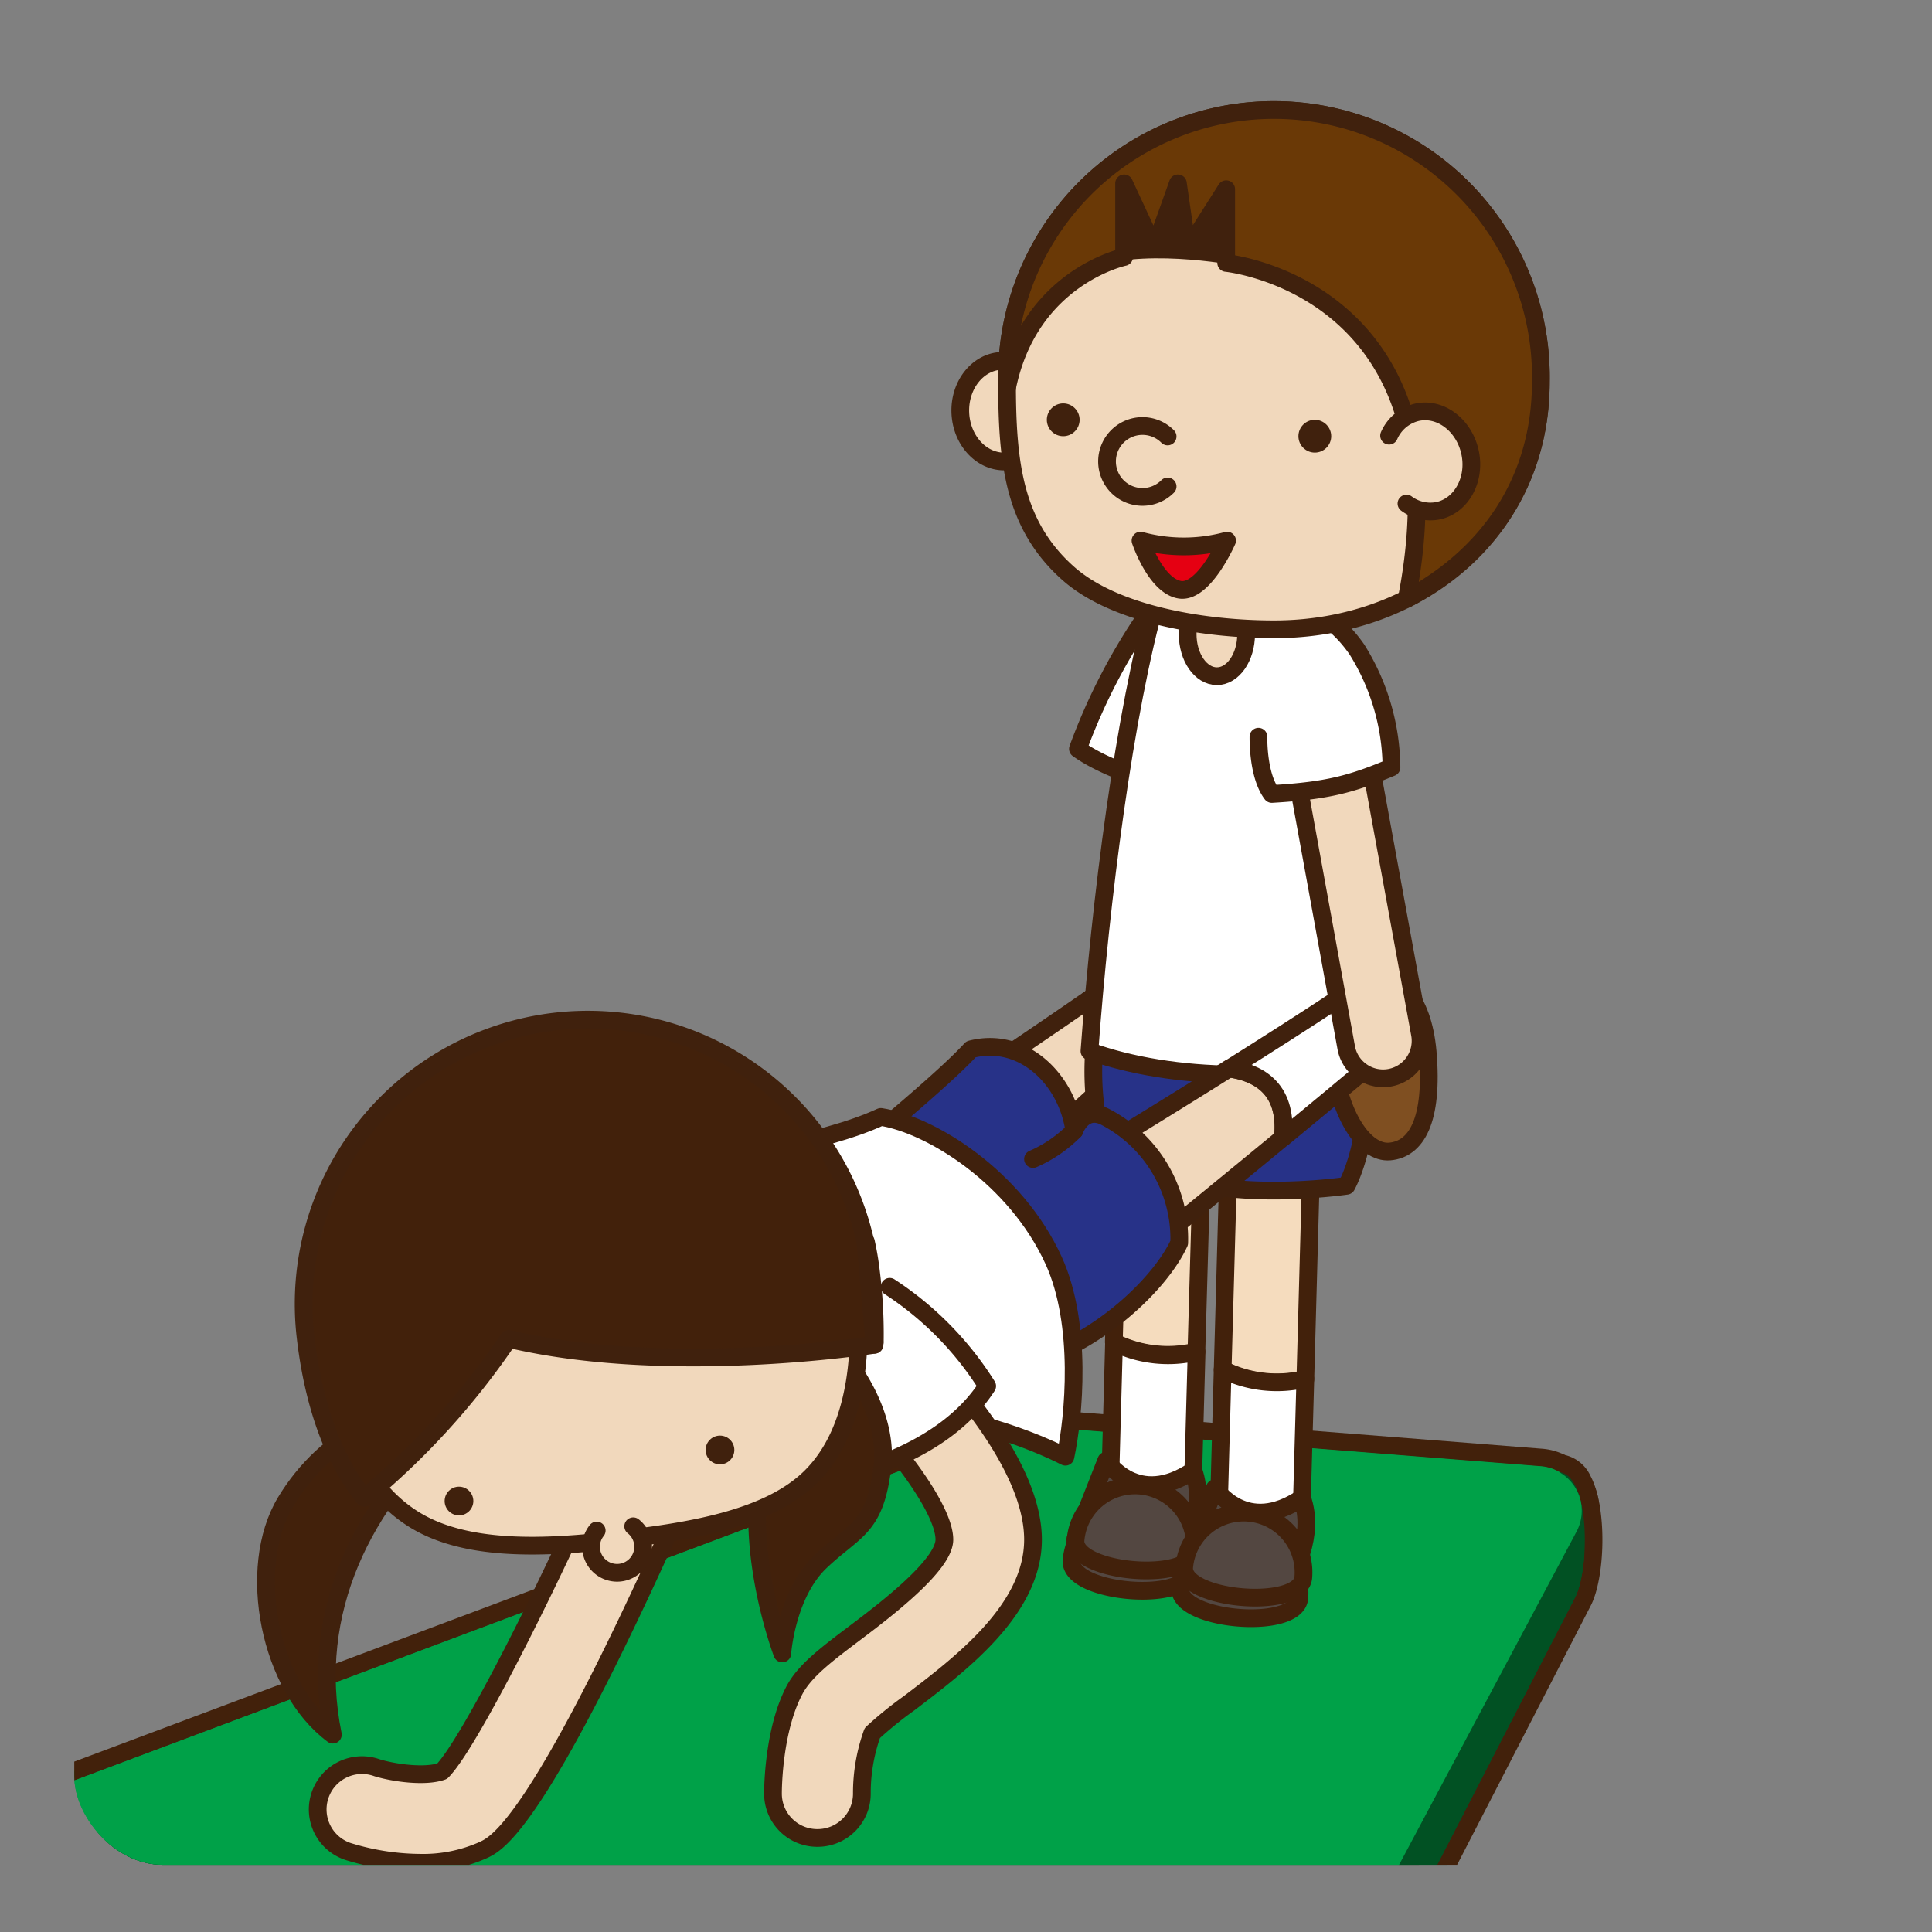 <svg id="レイヤー_1" data-name="レイヤー 1" xmlns="http://www.w3.org/2000/svg" xmlns:xlink="http://www.w3.org/1999/xlink" viewBox="0 0 218 218"><rect x="0" y="0" width="218" height="218" fill="#808080" stroke="none"/><defs><style>.cls-1,.cls-15{fill:none;}.cls-2{clip-path:url(#clip-path);}.cls-3{fill:#fff1e1;}.cls-4{clip-path:url(#clip-path-2);}.cls-5{fill:#015123;}.cls-19,.cls-6{fill:#42210b;}.cls-7{fill:#00a148;}.cls-8{fill:#f5dcbe;}.cls-10,.cls-8,.cls-9{stroke:#42210b;}.cls-10,.cls-11,.cls-12,.cls-13,.cls-14,.cls-15,.cls-17,.cls-18,.cls-19,.cls-8,.cls-9{stroke-linecap:round;stroke-linejoin:round;stroke-width:2px;}.cls-13,.cls-9{fill:#fff;}.cls-10{fill:#534741;}.cls-11{fill:#f1d8bc;}.cls-11,.cls-12,.cls-13,.cls-14,.cls-15,.cls-17,.cls-18,.cls-19{stroke:#40210d;}.cls-12{fill:#7f4f21;}.cls-14{fill:#273288;}.cls-16{fill:#40210d;}.cls-17{fill:#6a3906;}.cls-18{fill:#e50012;}</style><clipPath id="clip-path"><rect id="SVGID" class="cls-1" x="-229.98" y="-245.44" width="200" height="200" rx="10"/></clipPath><clipPath id="clip-path-2"><rect id="SVGID-2" data-name="SVGID" class="cls-1" x="8.38" y="10.42" width="200" height="200" rx="10"/></clipPath></defs><title>2-2-3 支える</title><g class="cls-2"><ellipse class="cls-3" cx="-132.97" cy="-145.99" rx="173.57" ry="160.5"/></g><g class="cls-4"><path class="cls-5" d="M142.66,243.33c-.22,0-.45,0-.67,0L-6.77,226.64a5.92,5.92,0,0,1-5.3-5.23A5.92,5.92,0,0,1-8.21,215l122-45.76a6.11,6.11,0,0,1,2.12-.38h.39l59.56-3.84H176a3.24,3.24,0,0,1,2.6,1.93c1.81,3.29,1.56,10.9,0,13.77L148,240.13A6,6,0,0,1,142.66,243.33Z"/><path class="cls-6" d="M175.87,166.07c3.6.28,3.52,11.05,1.83,14.23l-30.62,59.37a5,5,0,0,1-4.42,2.66l-.56,0L-6.66,225.65A5,5,0,0,1-7.86,216l122-45.75a5,5,0,0,1,1.76-.32l.39,0,59.56-3.85m0-2h-.13l-59.43,3.84h-.39a6.93,6.93,0,0,0-2.47.45l-122,45.75a6.9,6.9,0,0,0-4.5,7.43,6.9,6.9,0,0,0,6.18,6.1l148.76,16.65a6.81,6.81,0,0,0,.78.05,7,7,0,0,0,6.19-3.72l30.62-59.39c1.65-3.09,1.94-11.09,0-14.71a4.23,4.23,0,0,0-3.4-2.44Z"/><path class="cls-7" d="M142.66,234.34a5,5,0,0,1-.67,0L-6.77,217.65a5.92,5.92,0,0,1-5.3-5.23,5.93,5.93,0,0,1,3.86-6.37l122-45.75a5.9,5.9,0,0,1,2.12-.39l.47,0,57.55,4.54a6,6,0,0,1,4.83,8.82L148,231.15A6,6,0,0,1,142.66,234.34Z"/><path class="cls-6" d="M115.92,160.91l.39,0,57.55,4.53a5,5,0,0,1,4,7.36l-30.81,57.86a5,5,0,0,1-4.42,2.66l-.56,0L-6.66,216.66A5,5,0,0,1-7.86,207l122-45.75a5,5,0,0,1,1.76-.32m0-2a6.93,6.93,0,0,0-2.47.45l-122,45.75a6.9,6.9,0,0,0-4.5,7.43,6.91,6.91,0,0,0,6.18,6.11L141.88,235.3c.26,0,.52,0,.78,0a7,7,0,0,0,6.19-3.72l30.81-57.86A7,7,0,0,0,174,163.47l-57.55-4.53-.55,0Z"/><path class="cls-5" d="M177.7,180.3l-30.62,59.37a5,5,0,0,1-5,2.63L-6.66,225.65A5,5,0,0,1-7.86,216l122-45.75a4.91,4.91,0,0,1,2.15-.3l59.56-3.85C179.47,166.35,179.39,177.12,177.7,180.3Z"/><path class="cls-7" d="M177.89,172.82l-30.81,57.86a5,5,0,0,1-5,2.63L-6.66,216.66A5,5,0,0,1-7.86,207l122-45.75a5.06,5.06,0,0,1,2.15-.3l57.55,4.53A5,5,0,0,1,177.89,172.82Z"/><path class="cls-8" d="M131.25,119.86a4.67,4.67,0,0,1,4.54,4.8L135,152.49a13.69,13.69,0,0,1-9.32-1.05l.75-27A4.67,4.67,0,0,1,131.25,119.86Z"/><path class="cls-9" d="M134.54,170a4.68,4.68,0,0,1-4.8,4.55,4.76,4.76,0,0,1-2.19-.62,4.67,4.67,0,0,1-2.35-4.18l.5-18.26a13.69,13.69,0,0,0,9.32,1.05Z"/><path class="cls-10" d="M133.42,174.73s2.82-4.45,1.24-8.81c-6.34,4.29-9.84-1.1-9.84-1.1l-3.48,8.87Z"/><path class="cls-10" d="M134.35,177.22c-.32,3.72-13.76,2.56-13.44-1.15a6.74,6.74,0,0,1,13.44,1.15Z"/><path class="cls-10" d="M134.8,174.93c-.32,3.71-13.76,2.56-13.44-1.15a6.74,6.74,0,1,1,13.44,1.15Z"/><path class="cls-8" d="M143.51,123a4.67,4.67,0,0,1,4.54,4.8l-.76,27.83a13.67,13.67,0,0,1-9.33-1.06l.75-27A4.67,4.67,0,0,1,143.51,123Z"/><path class="cls-9" d="M146.8,173.05a4.67,4.67,0,1,1-9.34-.26l.5-18.26a13.67,13.67,0,0,0,9.33,1.06Z"/><path class="cls-10" d="M145.68,177.83s2.82-4.46,1.24-8.81c-6.34,4.29-9.84-1.1-9.84-1.1l-3.48,8.87Z"/><path class="cls-10" d="M146.61,180.32c-.32,3.71-13.76,2.56-13.44-1.15a6.74,6.74,0,0,1,13.44,1.15Z"/><path class="cls-10" d="M147.06,178c-.32,3.71-13.76,2.56-13.44-1.16A6.74,6.74,0,0,1,147.06,178Z"/><path class="cls-11" d="M47.41,210.19A27.94,27.94,0,0,1,39.55,209a5,5,0,1,1,3-9.53c1.9.58,5.43,1.08,7.34.39C52.73,197,60.88,181,67,167.33a5,5,0,1,1,9.12,4.09c-15.41,34.36-20,36.59-21.56,37.32A16.59,16.59,0,0,1,47.41,210.19Z"/><path class="cls-12" d="M139.1,111.79c-.81,6.65-3,8.87-5.51,8.6s-4-4.57-3.47-9.6,2.69-7.59,5.17-7.32S139.72,106.66,139.1,111.79Z"/><path class="cls-11" d="M122.88,112.76c-8.58,5.93-16.84,11.39-16.94,11.46-1.85,1.27-1.91,5.27-.73,7.35a3.94,3.94,0,0,0,3.77,2.1c.59-.06,2,.94,2.57.58s7.81-6.89,16.2-14.56C128.18,114.57,125.21,113.12,122.88,112.76Z"/><path class="cls-13" d="M136.61,107c-1.42-1.88-4-1.12-4-1.12-3,2.17-6.39,4.57-9.74,6.89,2.33.36,5.3,1.81,4.87,6.93,2.86-2.62,5.83-5.35,8.7-8C136.45,111.68,138,108.87,136.61,107Z"/><path class="cls-13" d="M134.75,89.5s-8.68-1.81-13.12-5a67.54,67.54,0,0,1,8.42-16Z"/><path class="cls-14" d="M124,114.56s-2.35,9.65,2,18.41a14.12,14.12,0,0,0,7.94.26c7.6,2.11,18,.57,18,.57s4.09-7.09,1.58-20.61C143.78,110.51,124,114.56,124,114.56Z"/><line class="cls-15" x1="134" y1="133.23" x2="136.47" y2="126.36"/><path class="cls-13" d="M136.79,54.77c9.37,2.24,18,45,18.88,63.93-9.51,3.56-23.5,3.26-32.74-.1,1.24-17,3.93-38.26,7.64-51.28C132.83,59.38,133.24,53.92,136.79,54.77Z"/><path class="cls-12" d="M161.09,118.66c.68,7.88-1.33,11-4.26,11.27s-5.78-4.3-6.36-10.23,1.25-9.44,4.19-9.72S160.55,112.58,161.09,118.66Z"/><path class="cls-11" d="M138.68,120.57c-10.9,6.85-21.39,13.15-21.52,13.23-2.34,1.46-2.47,6-1,8.35a5,5,0,0,0,4.74,2.33c.74-.07,2.56,1.05,3.24.63s9.93-7.92,20.61-16.73C145.35,122.56,141.62,121,138.68,120.57Z"/><path class="cls-13" d="M156.08,113.86c-1.78-2.12-5-1.23-5-1.23-3.79,2.51-8.11,5.26-12.37,7.94,2.94.38,6.67,2,6.06,7.81,3.64-3,7.43-6.15,11.07-9.2C155.81,119.18,157.85,116,156.08,113.86Z"/><path class="cls-11" d="M154.09,83.18l6.15,33.6a4.23,4.23,0,0,1-8.32,1.52L146,85.8"/><path class="cls-13" d="M142,83.13s-.11,4.33,1.51,6.46c6.33-.37,9-1.12,13.5-3a25.51,25.51,0,0,0-3.91-13.32c-3-4.31-6.22-4.81-6.22-4.81"/><ellipse class="cls-11" cx="137.31" cy="71.54" rx="3.3" ry="4.76"/><path class="cls-11" d="M116.77,42.49A4.64,4.64,0,0,0,113,40.72c-2.69.11-4.77,2.74-4.64,5.87s2.42,5.59,5.12,5.48a4.52,4.52,0,0,0,3.26-1.67"/><path class="cls-11" d="M173.86,43.08c0,16.63-13.48,27.93-30.11,27.93-7.7,0-17.93-1.59-23.25-6.34-6.18-5.51-6.87-12.65-6.87-21.59a30.12,30.12,0,1,1,60.23,0Z"/><path class="cls-16" d="M124.2,21l8.32-2.64,10.17,3.57-1.81,8.29s-9.11-2-15.93-.54C120,27,124.2,21,124.2,21Z"/><path class="cls-17" d="M173.86,43.08a30.12,30.12,0,1,0-60.23,0c0,.23,0,.46,0,.69C116.16,31.25,126.84,29,126.84,29V20.69l3.43,7.39,2.64-7.39L134,28.22l4.36-6.87v8.32s27.26,2.71,20.37,37.91C167.85,62.75,173.86,54.33,173.86,43.08Z"/><path class="cls-11" d="M156.74,49.16a4.59,4.59,0,0,1,3.19-2.65c2.64-.55,5.3,1.49,5.95,4.56s-1,6-3.61,6.56a4.52,4.52,0,0,1-3.57-.81"/><path class="cls-11" d="M131.75,54.89a4,4,0,1,1,0-5.64"/><path class="cls-18" d="M128.69,61a18.52,18.52,0,0,0,9.77,0s-2.62,6-5.35,5.54S128.69,61,128.69,61Z"/><circle class="cls-16" cx="119.97" cy="47.37" r="1.85"/><circle class="cls-16" cx="148.36" cy="49.22" r="1.85"/><path class="cls-14" d="M117.72,153.17c7-2.44,13.34-8.57,15.34-12.94a15.52,15.52,0,0,0-8.34-14.2c-2.5-1.3-3.5,1.55-3.5,1.55-.83-5.85-5.83-10.68-11.66-9.18-3.17,3.5-13.17,11.65-13.17,11.65S110.72,155.61,117.72,153.17Z"/><path class="cls-15" d="M121.22,127.58a15,15,0,0,1-4.66,3.2"/><path class="cls-13" d="M80.39,130.78s12.33-1.64,19-4.75c5.66.88,15.21,6.8,19.5,16.2,3.29,7.21,2.28,17.7,1.33,22.14-7.5-3.76-17.5-6-31.5-7C75.89,147,80.39,130.78,80.39,130.78Z"/><path class="cls-11" d="M92.22,207.39h0a5,5,0,0,1-5-5c0-.72.07-7.19,2.41-11.65,1.14-2.18,3.54-4,6.87-6.51s10.06-7.62,10.06-10.51c0-3.64-6.17-11.6-11.89-16.88a5,5,0,1,1,6.78-7.35c2.52,2.32,15.11,14.42,15.11,24.23,0,7.87-8.11,14-14,18.48a42.56,42.56,0,0,0-4.13,3.35,20.06,20.06,0,0,0-1.18,6.85A5,5,0,0,1,92.22,207.39Z"/><path class="cls-13" d="M89.39,155.23a41.81,41.81,0,0,1,9,10.34c6.17-2.17,10.48-5.27,13-9.17a36.45,36.45,0,0,0-11-11.2"/><path class="cls-15" d="M98.27,143.44a32.46,32.46,0,0,0-.56-3.3l1,11.29A56.49,56.49,0,0,0,98.27,143.44Z"/><path class="cls-15" d="M98.68,151.73l0-.3c0,.1,0,.21,0,.31Z"/><path class="cls-19" d="M94.56,152.4s5.83,6.21,5,13.17-3.17,7-7,10.66-4.29,10.34-4.29,10.34-4-10.5-2.5-19.84A23,23,0,0,1,94.56,152.4Z"/><path class="cls-19" d="M51.22,160.61c-10.16,8.76-16.5,21.24-13.66,35.12-7.17-5.33-9.84-18.76-5.34-26.25S45.06,157.62,51.22,160.61Z"/><path class="cls-11" d="M96.52,143.55c1,8.66.29,17.78-5,23.07-4.89,4.87-14,6.21-22,7.14s-16.86,1.35-22.74-2.27c-6.39-3.92-9.49-12.26-10.5-20.92a30.33,30.33,0,1,1,60.26-7Z"/><path class="cls-11" d="M71.45,172.22a2.94,2.94,0,1,1-4.12.48"/><circle class="cls-16" cx="51.79" cy="169.37" r="1.62"/><circle class="cls-16" cx="81.24" cy="163.61" r="1.62"/><path class="cls-19" d="M57.39,151.07c17.9,4.25,40.58.77,41.26.67,0-.1,0-.21,0-.31l-1-11.29a32.08,32.08,0,0,0-63.17,10.73c.79,6.83,2.82,13.48,6.61,18.14A84.87,84.87,0,0,0,57.39,151.07Z"/></g></svg>